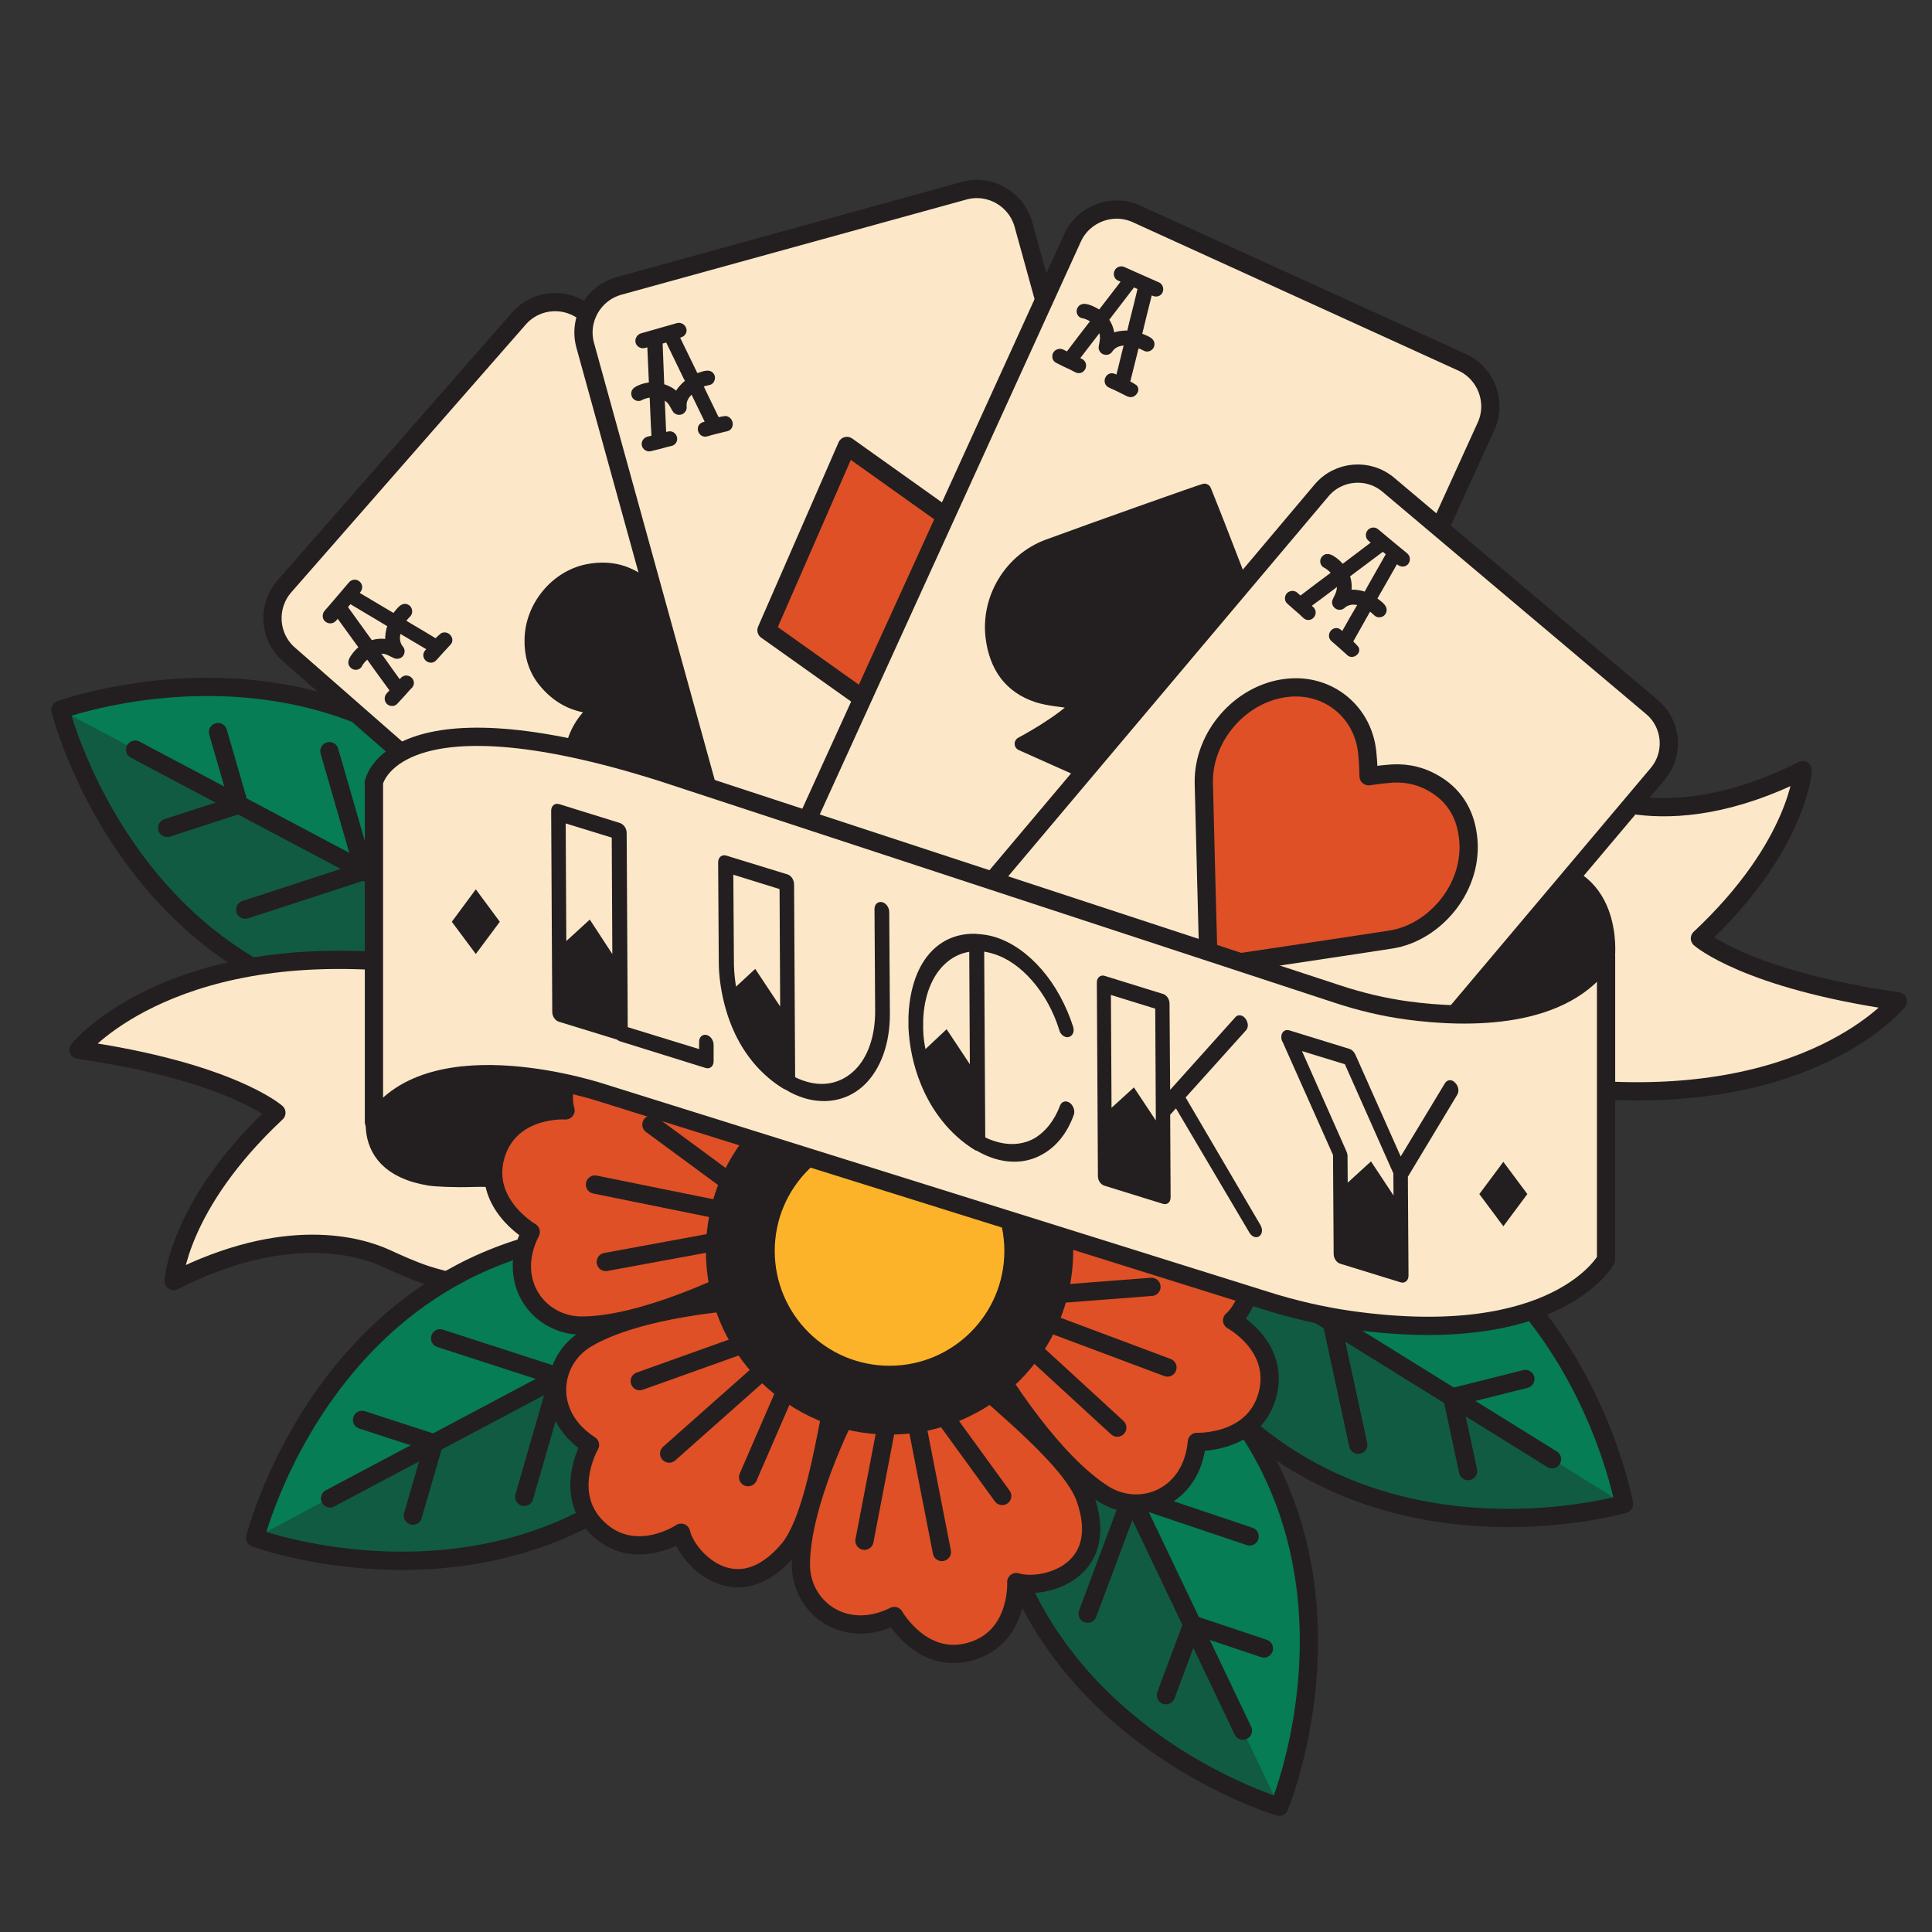 <?xml version="1.0" encoding="utf-8"?>
<!-- Generator: Adobe Illustrator 27.0.0, SVG Export Plug-In . SVG Version: 6.00 Build 0)  -->
<svg version="1.1" id="Layer_1" xmlns="http://www.w3.org/2000/svg" xmlns:xlink="http://www.w3.org/1999/xlink" x="0px" y="0px"
	 viewBox="0 0 893.3 893.3" style="enable-background:new 0 0 893.3 893.3;" xml:space="preserve">
<rect x="0" y="0" width="893.3" height="893.3" fill="#333333" stroke="none"/>
<style type="text/css">
	.st0{fill:#067D54;stroke:#231F20;stroke-width:8.439;stroke-linecap:round;stroke-linejoin:round;stroke-miterlimit:10;}
	.st1{fill:none;stroke:#231F20;stroke-width:8.439;stroke-linecap:round;stroke-linejoin:round;stroke-miterlimit:10;}
	.st2{opacity:0.35;fill:#231F20;}
	.st3{fill:#FCE8C8;stroke:#231F20;stroke-width:8.439;stroke-linecap:round;stroke-linejoin:round;stroke-miterlimit:10;}
	.st4{fill:#231F20;stroke:#231F20;stroke-width:8.439;stroke-linecap:round;stroke-linejoin:round;stroke-miterlimit:10;}
	.st5{fill:#231F20;stroke:#231F20;stroke-width:6.33;stroke-linecap:round;stroke-linejoin:round;stroke-miterlimit:10;}
	.st6{fill:#DF5026;stroke:#231F20;stroke-width:8.439;stroke-linecap:round;stroke-linejoin:round;stroke-miterlimit:10;}
	.st7{fill:#FCB329;stroke:#231F20;stroke-width:8.439;stroke-linecap:round;stroke-linejoin:round;stroke-miterlimit:10;}
	.st8{fill:#231F20;stroke:#231F20;stroke-width:2.11;stroke-miterlimit:10;}
	.st9{fill:#231F20;}
	.st10{fill:#231F20;stroke:#231F20;stroke-width:2.11;stroke-linecap:round;stroke-linejoin:round;stroke-miterlimit:10;}
</style>
<g>
	<path class="st0" d="M277.3,460.5C74.4,514.9,27.9,328.2,27.9,328.2S208.6,262,277.3,460.5z"/>
	<g>
		<line class="st1" x1="277.3" y1="460.5" x2="62.5" y2="346.6"/>
		<polyline class="st1" points="100.8,338.5 110.5,372 77.3,382.8 		"/>
		<polyline class="st1" points="152.3,347.3 168.3,402.7 113.4,420.6 		"/>
		<polyline class="st1" points="208.7,382.2 223,431.7 174,447.7 		"/>
	</g>
</g>
<path class="st2" d="M277.3,460.5C74.4,514.9,27.9,328.2,27.9,328.2l34.6,18.3l48,25.5l57.8,30.6l54.7,28.9v0.1L277.3,460.5z"/>
<g>
	<path class="st0" d="M591.5,835.4c0,0-184.3-54.3-121.6-254.4c0-0.1,0.1-0.3,0.1-0.3C665.4,657.8,591.5,835.4,591.5,835.4z"/>
	<g>
		<line class="st1" x1="470" y1="580.7" x2="574.7" y2="800.2"/>
		<polyline class="st1" points="539.1,783.8 551.3,751.1 584.4,762.2 		"/>
		<polyline class="st1" points="502.9,746.1 523.1,692 577.8,710.4 		"/>
		<polyline class="st1" points="478.4,684.4 496.4,636.1 545.3,652.5 		"/>
	</g>
</g>
<path class="st2" d="M591.5,835.4c0,0-184.3-54.3-121.6-254.4l26.4,55.3l26.8,55.9l28.2,59v0.1L591.5,835.4z"/>
<g>
	<path class="st0" d="M750.9,695.4c0,0-184.7,53.8-239.8-148.9C717.2,506,750.9,695.4,750.9,695.4z"/>
	<g>
		<line class="st1" x1="511" y1="546.5" x2="717.6" y2="674.7"/>
		<polyline class="st1" points="678.8,680.2 671.5,646.1 705.3,637.6 		"/>
		<polyline class="st1" points="628,668 615.8,611.6 671.8,597.5 		"/>
		<polyline class="st1" points="574.1,629.3 563.2,578.9 613.2,566.3 		"/>
	</g>
</g>
<path class="st2" d="M750.9,695.4c0,0-184.7,53.8-239.8-148.9l52.2,32.4l52.7,32.7l55.6,34.5l46.2,28.7L750.9,695.4z"/>
<path class="st3" d="M730.5,364c0,0,37.2,25.3,103-7.9c0,0-1.8,35-47.5,77.8c0,0,21.4,19,91.5,29.1c0,0-40,49.9-146.9,40.4
	l-59.6-21.1l-14.1-5.4L730.5,364z"/>
<path class="st3" d="M178.5,581.8c-12-5.5-46.2-15.9-98.2,10.5c0,0,1.8-35,47.5-77.8c0,0-21.4-19-91.5-29.1c0,0,40-49.9,146.9-40.4
	l59.6,21.1l14.1,5.4c0.2,60.8,21.3,143.9-60,117.9C190.6,587.3,184.6,584.6,178.5,581.8z"/>
<g>
	<path class="st0" d="M367.4,578.8c-0.1,0.3-0.3,0.7-0.3,0.9C298.1,777,118,711.1,118,711.1s46.2-185.7,247.6-132.8
		C366.2,578.5,366.8,578.6,367.4,578.8z"/>
	<g>
		<line class="st1" x1="367.4" y1="578.8" x2="152.6" y2="692.8"/>
		<polyline class="st1" points="167.4,656.5 200.6,667.3 190.9,700.8 		"/>
		<polyline class="st1" points="203.5,618.8 258.4,636.6 242.4,692.1 		"/>
		<polyline class="st1" points="264.1,591.6 313.1,607.6 298.9,657.1 		"/>
	</g>
</g>
<path class="st2" d="M367,579.7C298.1,777,118,711.1,118,711.1l82-44l57.5-30.8l54.3-29.2l53.8-28.8l0.9,0.8L367,579.7z"/>
<path class="st4" d="M742.5,442.2c0,0,4.4-41.2-36.2-40.2l-51.5,74.9h61.8l17.4-17.1L742.5,442.2z"/>
<path class="st4" d="M176.4,505.1c0,0-15.4,32.7,22.3,38.9c2.5,0.4,11,0.9,19.8,0.6c23.4-0.9,37.5,7.6,46.2,12.2l-7.7-85.4h-61.8
	l-17.4,17.1L176.4,505.1z"/>
<path class="st3" d="M498,373.3L389.5,497.1c-8.1,9.3-22.2,10.2-31.5,2.1L133.6,302.6c-9.3-8.1-10.2-22.2-2.1-31.5l108.4-123.8
	c8.1-9.3,22.2-10.2,31.5-2.1l224.4,196.6C505.2,349.9,506.1,364,498,373.3z"/>
<path class="st5" d="M340.7,337.3c10.9,6.6,33.7,8.1,33.7,8.1l-35,39.9c0,0-4.6-22.8-11.8-32.8c-1.1,3.7-1.7,7-2.9,10
	c-6.9,17.2-26.7,26-43.9,17.7c-11.5-5.5-18.4-18.4-16.7-31.2c1-7.5,4.1-14,9.5-19.3c0.7-0.7,1.3-1.5,2.5-2.8
	c-10.4-0.3-18.3-4.7-24.4-12.3c-4.4-5.5-6.2-12.1-6-19.1c0.3-14.9,11.6-28.6,26-31.5c5.6-1.1,11.2-1,16.6,0.9
	c5.2,1.9,9.6,4.9,13.3,9c3.9,4.3,5.5,9.6,7.4,15.6c2.1-2.4,3.7-4.4,5.4-6.2c10.1-10.3,27.1-12.2,39-4.4c12,7.9,17,23.4,11.7,37
	c-3.2,8.3-8.6,14.5-16.2,18.2C347.4,334.8,342.7,336.8,340.7,337.3z"/>
<path class="st3" d="M537,418.8l-159.5,44c-11.9,3.3-24.2-3.7-27.5-15.6l-79.4-287.5c-3.3-11.9,3.7-24.2,15.6-27.5l159.5-44
	c11.9-3.3,24.2,3.7,27.5,15.6l79.4,287.5C555.9,403.2,548.9,415.5,537,418.8z"/>
<polygon class="st6" points="391.6,206.2 467.3,260.1 430.1,345.2 354.4,291.4 "/>
<path class="st3" d="M533.8,479.6L383.3,411c-11.2-5.1-16.2-18.4-11.1-29.6L495.9,110c5.1-11.2,18.4-16.2,29.6-11.1l150.5,68.6
	c11.2,5.1,16.2,18.4,11.1,29.6L563.5,468.5C558.3,479.8,545.1,484.8,533.8,479.6z"/>
<path class="st5" d="M520.3,334.2c-1.8,11.7,3.2,32.6,3.2,32.6l-51.2-22.9c0,0,19.2-10.1,26.8-18.8c-1.5-0.3-2.4-0.4-3.3-0.6
	c-5.3-0.9-10.8-1.2-15.9-2.8c-13-4.2-19.3-13.9-21-26.7c-2.4-18.1,8.4-36.1,25.7-42.5c23.1-8.5,71.2-25.5,72.3-25.7
	c2.1,5.3,4.2,10.4,6.2,15.6c6.9,17.8,13.8,35.6,20.7,53.4c4.7,12.1,4.4,24-1.8,35.3c-5.3,9.7-13.5,16.2-24.3,19.2
	c-8,2.2-15.8,0.7-22.7-3.9c-4.2-2.8-7.9-6.2-11.8-9.4C522.4,336.3,521.7,335.6,520.3,334.2z"/>
<path class="st3" d="M542.7,589.1L420.9,486.4c-9.3-7.8-10.5-21.7-2.6-31L611,226.8c7.8-9.3,21.7-10.5,31-2.6l121.8,102.7
	c9.3,7.8,10.5,21.7,2.6,31L573.7,586.5C565.9,595.8,552,597,542.7,589.1z"/>
<g>
	<path class="st6" d="M341.8,601.6c0,0-46,2.8-70.5,17.3c-16.9,9.9-20.2,35.2,1.5,49.2c0,0-13.9,24,5.2,40
		c16.8,14.1,36.9,0.6,36.9,0.6c2.6,11.6,25.8,36.6,50.1,7.3c9.4-11.9,14.7-39.1,19.9-66.5L341.8,601.6z"/>
	<line class="st1" x1="344.2" y1="621.3" x2="295.8" y2="638.6"/>
	<line class="st1" x1="352.7" y1="633.7" x2="309.4" y2="672.1"/>
	<line class="st1" x1="363" y1="643.6" x2="345.9" y2="683"/>
	<path class="st6" d="M391.2,654c0,0-20.9,41-20.9,69.5c0,19.6,20.1,35.2,43.2,23.7c0,0,13.6,24.1,37.1,15.8
		c20.7-7.3,19.3-31.5,19.3-31.5c11.3,3.7,44.6-3.7,31.7-39.4c-5.5-14.1-26.2-32.5-47.2-50.9L391.2,654z"/>
	<line class="st1" x1="409.4" y1="661.9" x2="399.7" y2="712.4"/>
	<line class="st1" x1="424.4" y1="660.8" x2="435.5" y2="717.6"/>
	<line class="st1" x1="438.2" y1="657" x2="463.4" y2="691.7"/>
	<path class="st6" d="M462.4,636.7c0,0,24,39.3,48.2,54.3c16.7,10.3,40.5,1.4,42.8-24.3c0,0,27.7,1.1,33-23.3
		c4.6-21.4-16.7-32.9-16.7-32.9c9.1-7.7,20.3-39.9-16.9-47.7c-14.9-2.7-41.4,5.3-68.1,13.5L462.4,636.7z"/>
	<line class="st1" x1="478.7" y1="625.3" x2="516.6" y2="660.1"/>
	<line class="st1" x1="485.6" y1="612" x2="539.8" y2="632.3"/>
	<line class="st1" x1="489.6" y1="598.3" x2="532.4" y2="595"/>
	<path class="st6" d="M338.4,592.5c0,0-41.2,20.6-69.7,20.4c-19.6-0.1-35.1-20.3-23.3-43.3c0,0-24-13.8-15.6-37.2
		c7.5-20.6,31.7-19,31.7-19c-3.6-11.3,4-44.6,39.7-31.4c14.1,5.6,32.3,26.4,50.6,47.6L338.4,592.5z"/>
	<line class="st1" x1="330.6" y1="574.2" x2="280.1" y2="583.5"/>
	<line class="st1" x1="331.8" y1="559.2" x2="275.1" y2="547.7"/>
	<line class="st1" x1="335.7" y1="545.4" x2="301.2" y2="520"/>
</g>
<circle class="st4" cx="411.3" cy="578.4" r="80.7"/>
<circle class="st4" cx="411.3" cy="578.4" r="45.7"/>
<circle class="st7" cx="411.3" cy="578.4" r="57.3"/>
<path class="st6" d="M632.8,358.9c3.1-0.4,5.6-0.8,8.2-1c7.4-0.9,14.4,0.2,21,3.8c9.9,5.3,15.3,13.9,16.7,24.7
	c3.2,23.4-15.1,44.8-35.5,48c-17.9,2.8-84.4,12.7-84.4,12.7s-2.1-78.6-2.2-85.3c-0.3-21.3,16.9-41.1,38-43.7
	c19.7-2.5,36.5,11.5,37.7,31.4C632.6,352.4,632.7,355.5,632.8,358.9z"/>
<path class="st3" d="M172.8,362c0,0,8.3-44.6,133.7-4.8l311.8,102.4c10.6,3.5,21.4,6.1,32.4,7.6c27.5,3.7,73,4.7,91.9-25v140.2
	c0,0-22.6,41.5-118.5,27.9c-13.1-1.9-26.1-4.9-38.7-8.9l-306-95.8c0,0-79.8-27.2-106.5,13.2V362z"/>
<g>
	<path class="st8" d="M286.8,480.4c-0.3-0.1-0.7-0.4-1.1-0.7l-27-8.3c-1.3-0.4-2.3-2-2.3-3.5l-0.5-93c0-1.6,1-2.5,2.3-2.1l28,8.7
		c1.4,0.4,2.5,2,2.5,3.6l0.5,90.6l35.1,10.8l0-4.8c0-1.6,1-2.5,2.3-2.1c1.3,0.4,2.3,2,2.3,3.5l0,7.6c0,1.6-1,2.5-2.3,2.1
		L286.8,480.4z M283.9,386.5l-23.4-7.2l0.3,58.2l11.7-10.7l11.7,17.9L283.9,386.5z"/>
	<path class="st8" d="M333.4,444.8l-0.3-46c0-1.7,1-2.6,2.4-2.2l28.3,8.7c1.3,0.4,2.3,2,2.3,3.7l0.5,89.7c1.9,1,3.6,1.7,5.6,2.3
		c9.3,2.9,17.7,0.5,23.8-5.5c6.1-6,9.8-16,9.7-28.4l-0.3-46.8c0-1.6,1-2.5,2.4-2.1c1.3,0.4,2.3,2,2.3,3.5l0.3,46.8
		c0.1,13.9-4.2,25-11,31.9c-6.9,6.9-16.7,9.5-27.3,6.3c-2.9-0.9-5.8-2.2-8.5-3.9l-0.1,0l-0.5-0.3l-0.1,0l-0.4-0.2
		c-9-5.6-15.9-13.5-20.7-22.8c-2.7-5.2-4.7-10.8-6.1-16.6C334.3,457.1,333.4,450.9,333.4,444.8z M349,449.6l12.8,19.3l-0.3-58.6
		l-23.5-7.3l0.3,43.2c0.1,4.1,0.6,8.2,1.3,12.1L349,449.6z"/>
	<path class="st8" d="M491.1,511.6c0.5-1.4,1.8-1.7,3.1-0.7c1.2,1.1,1.8,2.9,1.3,4.2c-2.9,8.2-7.9,14.4-14.2,17.8
		c-6,3.4-13.3,4.2-21.2,1.8c-2.8-0.9-5.5-2.1-8-3.6l-0.7-0.2c-11.5-7-19.9-18.1-24.8-30.4c-3.3-8.2-5.1-17-5.5-25.4l0-5.1
		c0.3-8.2,2-15.9,5.2-22.1c4.9-9.4,13.2-15.4,24.8-15.1l0.5,0.1c2.6,0.1,5.2,0.5,8,1.3c7.8,2.4,15,7.6,21.2,14.7
		c6.2,7.1,11.2,16.3,14.4,26.2c0.5,1.7-0.1,3.1-1.4,3.4c-1.2,0.2-2.6-0.9-3-2.5c-2.7-8.8-7.2-16.9-12.8-23.3
		c-5.3-6.1-11.7-10.7-18.4-12.7c-2-0.6-3.8-1-5.6-1.2l0.5,87.7c1.7,1,3.6,1.7,5.6,2.3c6.9,2.1,13.3,1.4,18.6-1.5
		C484,524.2,488.4,518.8,491.1,511.6z M437.5,477.5l12,18.1l-0.3-56.7c-5.2,0.5-9.9,2.9-13.6,6.6c-5.8,5.8-9.4,14.9-9.8,26.2l0,4.5
		c0.1,3.7,0.6,7.3,1.5,10.9L437.5,477.5z"/>
	<path class="st8" d="M581.9,567c0.8,1.4,0.7,3-0.2,3.7s-2.3,0.1-3.1-1.3l-34.7-58.7l-3.9,4.3l0.2,38.6c0,1.6-0.9,2.4-2.2,2
		l-27.1-8.4c-1.2-0.4-2.2-1.8-2.2-3.4l-0.5-89.6c0-1.4,1-2.4,2.2-2l27.1,8.4c1.3,0.4,2.2,2,2.2,3.4l0.3,42.6l2.1-2.3l0.2-0.2
		l29.7-33.1c0.7-0.9,2.2-0.6,3.1,0.7c0.9,1.3,1.1,3,0.3,3.9l-28.5,31.7L581.9,567z M535.2,465.6l-22.6-7l0.3,56l11.2-10.2l11.4,17.2
		L535.2,465.6z"/>
	<path class="st8" d="M669,501.4c0.7-1.2,2.1-1.2,3.1,0c1.2,1.2,1.5,3,0.8,4.2l-23,38.2l0.3,46c0,1.6-1,2.5-2.3,2.1l-27.9-8.6
		c-1.3-0.4-2.3-2-2.3-3.5l-0.3-46L594,481.3c-0.4-0.5-0.5-1.1-0.5-1.8c0-1.6,1-2.5,2.3-2.1l27.9,8.6c0.7,0.2,1.5,1,2,2l21.8,49
		L669,501.4z M645.3,542.3l-22.7-51.1l-22.5-6.9l21.5,48.5c0.2,0.5,0.4,1.1,0.4,1.5l0.1,14.9l11.6-10.6l11.7,17.7L645.3,542.3z"/>
</g>
<polygon class="st9" points="220,441.1 231.1,426.2 220,411.2 208.9,426.2 "/>
<polygon class="st9" points="695.1,567 706.2,552.1 695.1,537.2 684,552.1 "/>
<g>
	<path class="st10" d="M207.6,297.3l-0.2,0.2l-0.1,0.1l-0.7,0.4c0.2-0.1,0.4-0.3,0.7-0.4c-2.1,2.3-4.2,4.5-6.2,6.8
		c-2,2.5-5.7-0.4-3.8-2.9l1.4-1.6c-4.7-2.8-9.5-5.6-14.2-8.4c-0.9,2.6-1,5.6,0.8,7.9c1,1,0.9,2.5,0.1,3.4c-0.5,0.6-1.4,0.9-2.4,0.7
		c-1.6-0.6-3.1-1.7-4.9-2.1c-1.2-0.3-2.5-0.3-3.7,0l2,2.7c2.8,3.9,5.5,7.8,8.3,11.6c0.4-0.5,0.9-0.9,1.3-1.4c2-2.4,5.7,0.4,3.8,2.9
		l-0.3,0.3c-0.5,0.5-1,1-1.5,1.6c-1.6,1.9-3.4,3.7-5.1,5.6c-0.9,1-2.5,0.8-3.3,0c-0.9-0.9-0.9-2.5,0-3.4c0.6-0.7,1.2-1.3,1.8-2
		c-0.1-0.1-0.1-0.1-0.1-0.2c-3.8-5.2-7.6-10.4-11.3-15.6c-1.5,1.1-2.9,2.6-3.8,4.4c-0.9,1-2.4,1-3.3,0.1c-1.8-1.7-0.1-3.8,1-5.3
		c0.9-1.2,2-2.3,3.2-3.2c-0.1-0.2-0.2-0.4-0.3-0.5l-10.6-14.6c-0.5,0.6-1.1,1.3-1.6,1.9l-0.1,0.1c-0.9,1-2.4,1-3.4,0.2
		s-1.1-2.3-0.3-3.4c3.9-4.4,7.6-8.9,11.4-13.3c0.9-1,2.4-1.1,3.4-0.2c1,0.9,1.1,2.3,0.2,3.4c-0.3,0.5-0.7,0.9-1.1,1.3
		c5.8,3.5,11.7,6.9,17.5,10.4c0.2-0.2,0.4-0.5,0.6-0.8c1.4-1.6,3.5-5.2,6-3.1c0.9,0.9,1,2.5,0.1,3.4c-0.9,0.9-1.8,1.9-2.5,3l2.4,1.5
		c4.2,2.5,8.3,4.9,12.4,7.4c0.2,0,0.2,0.1,0.4,0.2c0.9-0.9,1.9-1.9,2.9-2.7C207,292.6,209.1,295.6,207.6,297.3z M180.3,289
		c-1.3-0.7-2.6-1.5-3.9-2.3c-4.9-2.9-9.7-5.8-14.6-8.7c-0.8,0.9-1.5,1.8-2.2,2.7l11.9,16.5c2.5-0.8,5.1-1.1,7.7-0.5
		C179,294.1,179.4,291.5,180.3,289z"/>
</g>
<g>
	<path class="st10" d="M336.2,198.3l-0.3,0.1l-0.1,0l-0.8,0c0.3,0,0.5,0,0.8,0c-3.1,0.8-6,1.4-8.9,2.3c-3,1-4.6-3.5-1.6-4.5l2-0.6
		c-2.4-5-4.8-9.9-7.2-14.8c-2.2,1.7-3.9,4.1-3.7,7c0.3,1.4-0.6,2.6-1.8,2.9c-0.8,0.2-1.7,0-2.4-0.7c-1-1.4-1.6-3.2-2.9-4.5
		c-0.8-0.9-2-1.6-3.1-2.1l0.2,3.4c0.2,4.8,0.4,9.5,0.6,14.2c0.6-0.2,1.3-0.3,1.9-0.4c3-0.9,4.5,3.4,1.6,4.5l-0.4,0.1
		c-0.7,0.2-1.4,0.3-2.1,0.5c-2.4,0.7-4.8,1.3-7.4,1.9c-1.2,0.3-2.5-0.6-2.8-1.8c-0.3-1.3,0.6-2.6,1.9-2.9c0.9-0.2,1.7-0.4,2.6-0.6
		c0-0.1,0-0.2,0-0.3c-0.4-6.4-0.6-12.9-0.9-19.3c-1.9,0.1-3.8,0.6-5.6,1.6c-1.2,0.3-2.6-0.5-2.8-1.7c-0.6-2.4,2-3.2,3.7-3.9
		c1.5-0.5,3-0.8,4.4-0.9c0-0.2,0-0.4,0-0.6l-0.8-18c-0.8,0.2-1.6,0.5-2.4,0.7l-0.1,0c-1.2,0.3-2.6-0.5-2.9-1.7
		c-0.3-1.2,0.4-2.5,1.6-3c5.7-1.6,11.3-3.2,16.8-4.8c1.2-0.3,2.6,0.4,3,1.7s-0.4,2.5-1.7,2.9c-0.5,0.2-1.1,0.4-1.6,0.5
		c2.9,6.1,6,12.2,8.9,18.3c0.3-0.1,0.6-0.2,0.9-0.3c2.1-0.6,5.8-2.4,6.7,0.7c0.2,1.2-0.5,2.7-1.8,2.8c-1.3,0.3-2.5,0.6-3.7,1.1
		l1.2,2.6c2.1,4.4,4.2,8.6,6.3,13c0.1,0.1,0.1,0.2,0.2,0.4c1.3-0.3,2.6-0.6,3.9-0.7C338.3,194,338.4,197.7,336.2,198.3z M318,176.4
		c-0.7-1.3-1.3-2.6-2-4c-2.5-5.1-4.9-10.2-7.4-15.3c-1.2,0.3-2.2,0.7-3.3,1l0.8,20.4c2.5,0.6,4.9,1.9,6.8,3.8
		C314.1,179.9,315.9,178,318,176.4z"/>
</g>
<g>
	<path class="st10" d="M522,182.4l-0.3-0.1l-0.1,0l-0.6-0.6c0.2,0.2,0.4,0.3,0.6,0.6c-2.8-1.4-5.5-2.8-8.3-4
		c-2.9-1.2-1.2-5.6,1.7-4.5l1.9,0.9c1.4-5.3,2.6-10.7,4-16c-2.8-0.1-5.6,0.6-7.3,3c-0.7,1.3-2.1,1.6-3.2,1.1c-0.7-0.3-1.3-1-1.4-2
		c0.2-1.7,0.8-3.5,0.6-5.3c0-1.3-0.5-2.5-1-3.6l-2,2.7c-2.9,3.8-5.8,7.5-8.7,11.3c0.6,0.3,1.1,0.6,1.7,0.9c2.9,1.2,1.3,5.6-1.7,4.5
		l-0.4-0.2c-0.7-0.3-1.3-0.7-1.9-1c-2.3-1-4.5-2.1-6.8-3.3c-1.2-0.5-1.5-2.1-0.9-3.2c0.6-1.1,2.1-1.6,3.3-1c0.8,0.4,1.6,0.8,2.4,1.2
		c0-0.1,0.1-0.1,0.2-0.2c3.9-5.2,7.8-10.3,11.7-15.3c-1.5-1.1-3.4-2-5.3-2.3c-1.2-0.5-1.7-2-1.1-3.1c1.1-2.2,3.6-1.2,5.3-0.6
		c1.4,0.6,2.8,1.3,4,2.2c0.1-0.1,0.3-0.3,0.4-0.4l11-14.3c-0.7-0.3-1.6-0.6-2.3-1l-0.1,0c-1.2-0.5-1.7-2-1.1-3.2
		c0.5-1.2,1.9-1.7,3.1-1.2c5.4,2.4,10.7,4.8,16,7.1c1.2,0.5,1.7,2,1.2,3.2s-1.9,1.7-3.2,1.1c-0.5-0.2-1.1-0.4-1.6-0.6
		c-1.7,6.6-3.3,13.2-4.9,19.8c0.3,0.1,0.6,0.3,0.9,0.3c2,0.9,6,1.9,4.7,4.9c-0.6,1.1-2.1,1.7-3.2,1c-1.1-0.6-2.3-1.1-3.6-1.5
		l-0.7,2.8c-1.2,4.7-2.3,9.3-3.5,14c0,0.2,0,0.3-0.1,0.4c1.1,0.6,2.4,1.3,3.4,2C526.3,180.5,524,183.3,522,182.4z M522.1,153.9
		c0.3-1.5,0.7-2.9,1-4.4c1.4-5.5,2.8-11,4.1-16.5c-1.1-0.5-2.2-0.9-3.2-1.4l-12.4,16.2c1.5,2.1,2.5,4.6,2.7,7.3
		C516.8,154.1,519.4,153.8,522.1,153.9z"/>
</g>
<g>
	<path class="st10" d="M623.7,302.2l-0.2-0.2l-0.1-0.1l-0.5-0.7c0.1,0.2,0.3,0.4,0.5,0.7c-2.4-2.1-4.5-4.1-6.9-6.1
		c-2.5-1.9,0.3-5.8,2.8-3.8l1.6,1.4c2.7-4.8,5.4-9.6,8.2-14.3c-2.7-0.9-5.6-0.9-7.9,1c-1,1.1-2.5,1-3.4,0.2c-0.6-0.5-1-1.3-0.8-2.3
		c0.6-1.6,1.7-3.1,2-4.9c0.3-1.2,0.2-2.5,0-3.7l-2.7,2.1c-3.8,2.9-7.6,5.7-11.4,8.5c0.5,0.4,0.9,0.9,1.4,1.3c2.5,2-0.3,5.7-2.8,3.8
		l-0.3-0.3c-0.6-0.5-1.1-1-1.6-1.5c-1.9-1.6-3.8-3.3-5.7-5c-1-0.8-0.9-2.4-0.1-3.3c0.9-0.9,2.5-1,3.4-0.1c0.7,0.6,1.3,1.2,2,1.8
		c0.1-0.1,0.1-0.1,0.2-0.1c5.1-3.9,10.3-7.8,15.4-11.6c-1.2-1.5-2.7-2.8-4.5-3.7c-1-0.8-1.1-2.4-0.2-3.3c1.6-1.8,3.8-0.2,5.3,0.9
		c1.2,0.9,2.3,2,3.2,3.2c0.2-0.1,0.4-0.2,0.5-0.3l14.4-10.9c-0.6-0.5-1.3-1-2-1.6l-0.1-0.1c-1-0.8-1.1-2.4-0.2-3.4s2.3-1.1,3.3-0.3
		c4.5,3.8,9,7.5,13.5,11.2c1,0.8,1.1,2.4,0.3,3.4s-2.3,1.1-3.4,0.2c-0.5-0.3-0.9-0.7-1.3-1c-3.4,5.9-6.7,11.9-10.1,17.7
		c0.2,0.2,0.5,0.4,0.8,0.6c1.7,1.4,5.2,3.4,3.2,6c-0.8,0.9-2.5,1.1-3.4,0.1c-0.9-0.9-1.9-1.7-3-2.4l-1.4,2.5
		c-2.4,4.2-4.7,8.4-7.1,12.6c0,0.2-0.1,0.2-0.2,0.4c0.9,0.9,1.9,1.8,2.8,2.9C628.3,301.5,625.4,303.7,623.7,302.2z M631.5,274.8
		c0.7-1.3,1.4-2.6,2.2-4c2.8-4.9,5.6-9.8,8.4-14.8c-0.9-0.8-1.8-1.4-2.7-2.2L623,266.1c0.9,2.4,1.2,5.1,0.7,7.7
		C626.3,273.5,628.9,273.9,631.5,274.8z"/>
</g>
</svg>
